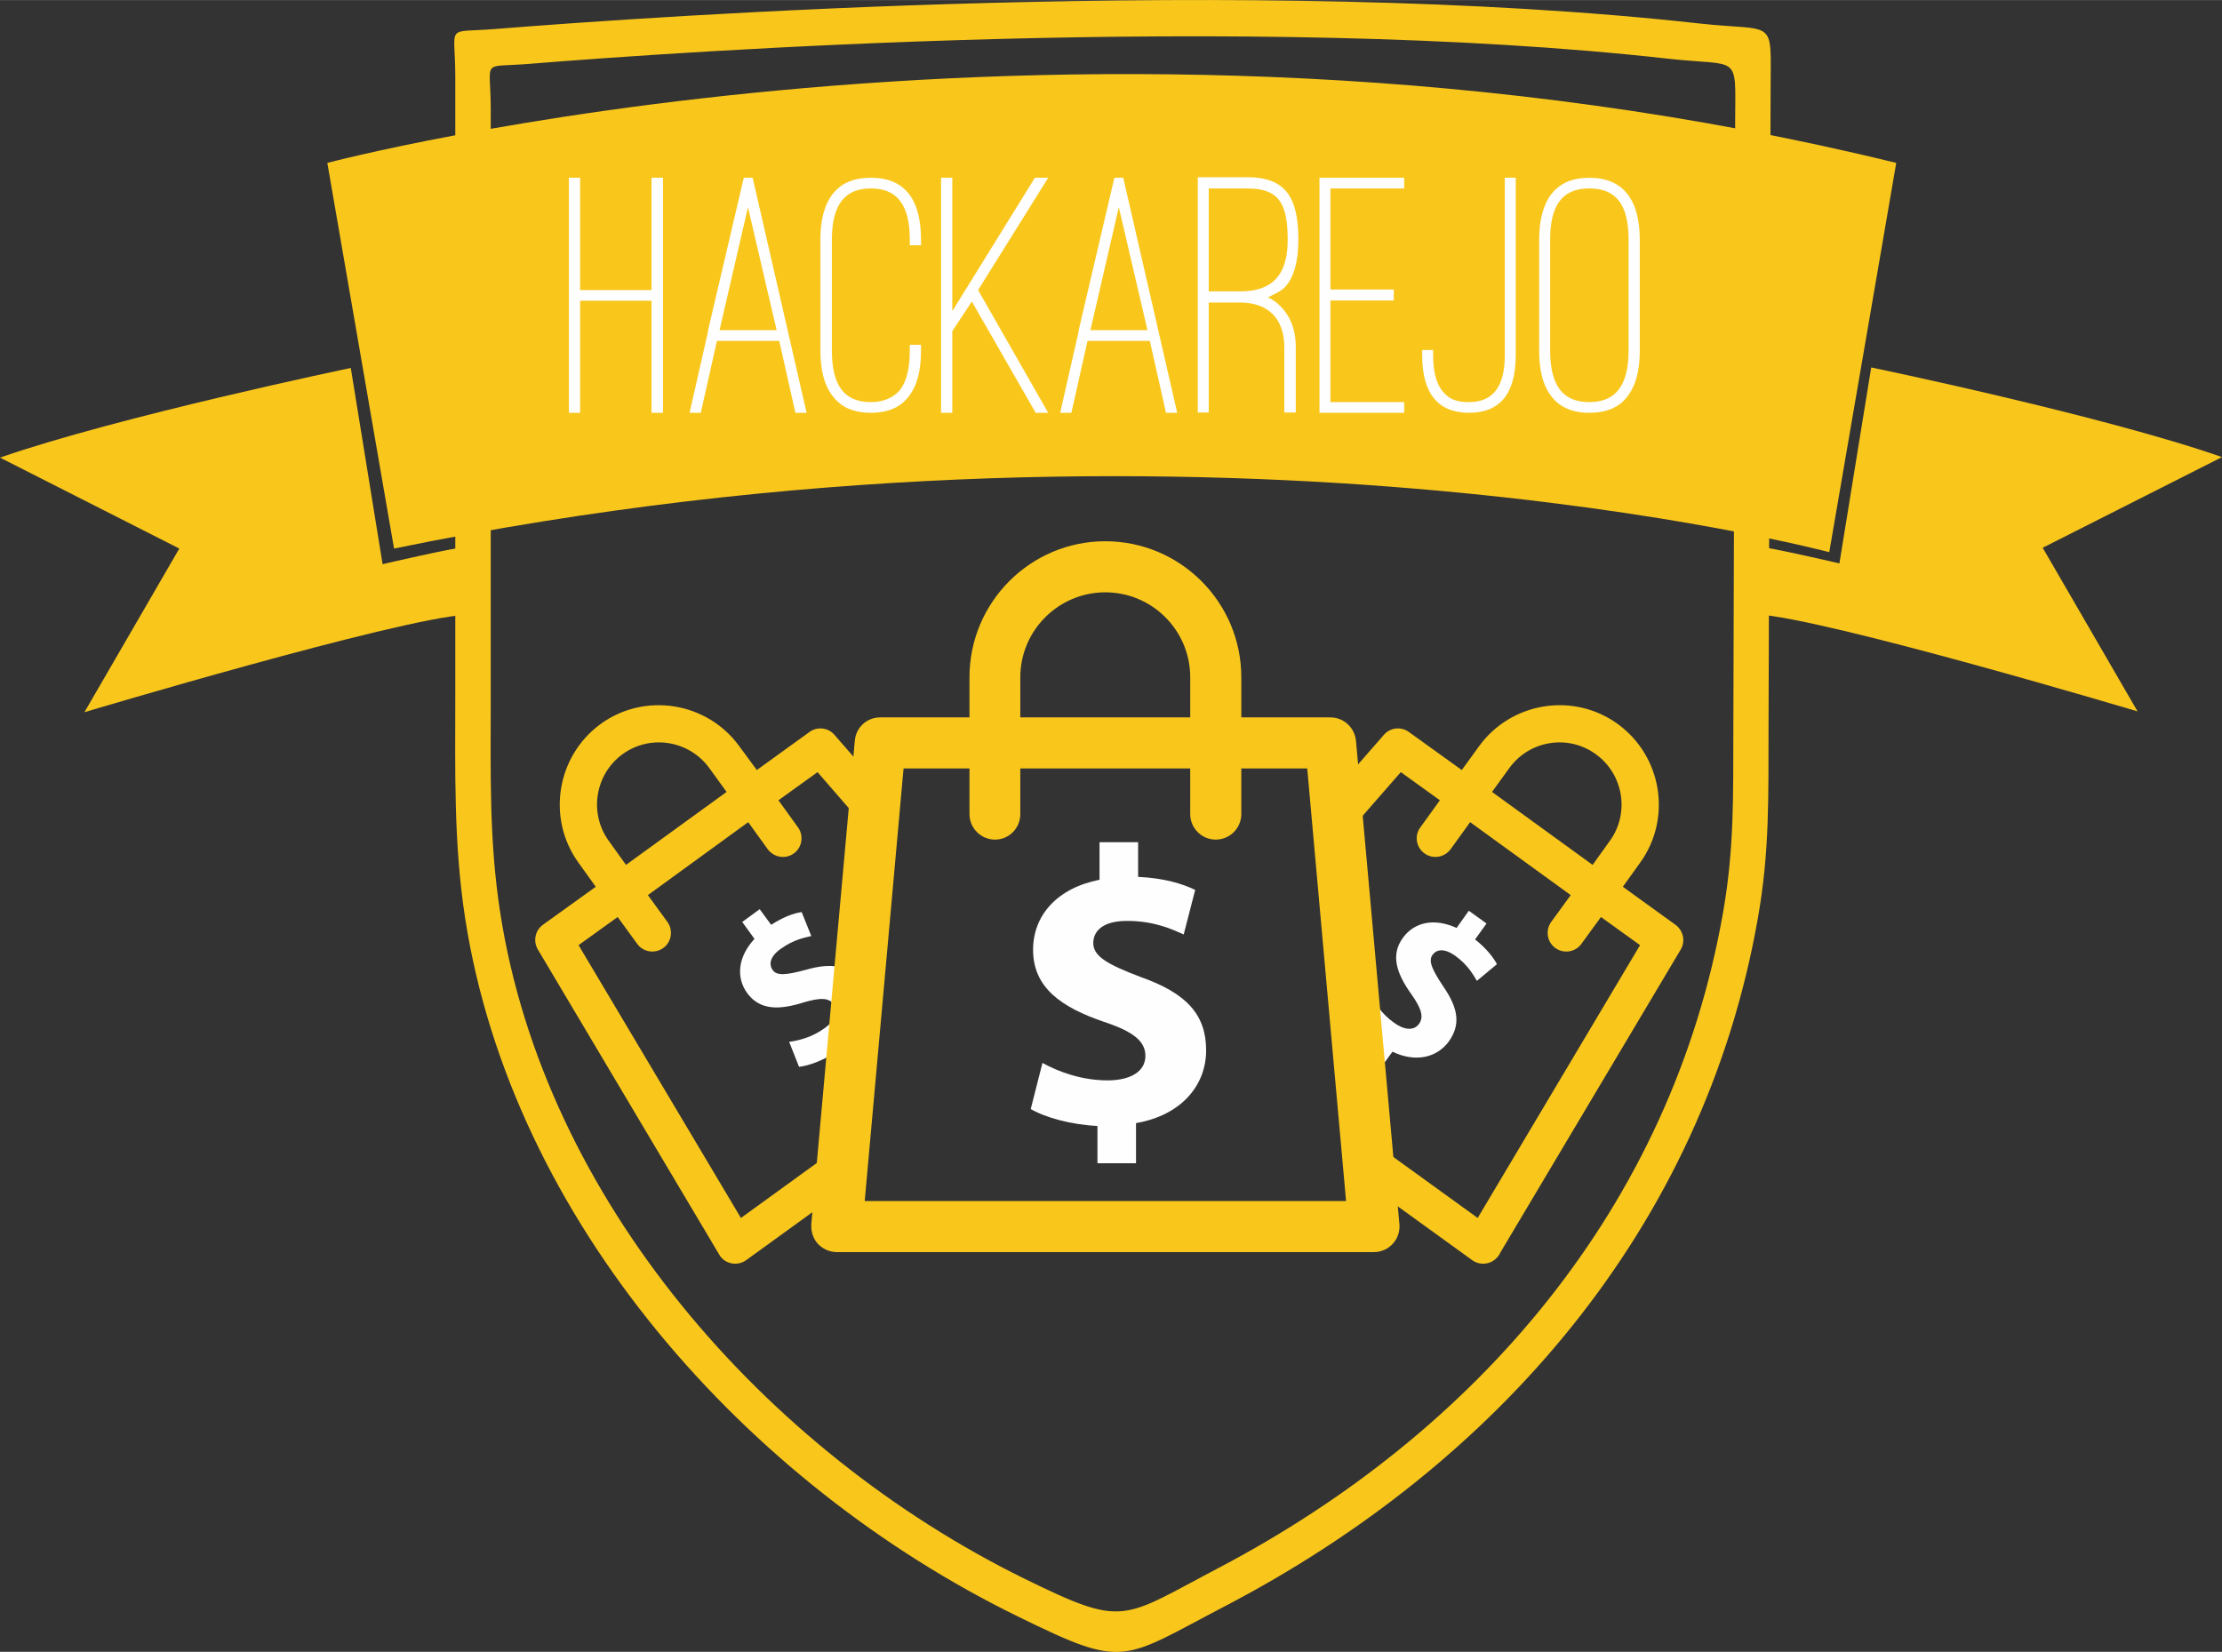 <?xml version="1.0" encoding="UTF-8"?>
<!DOCTYPE svg PUBLIC "-//W3C//DTD SVG 1.1//EN" "http://www.w3.org/Graphics/SVG/1.1/DTD/svg11.dtd">
<!-- Creator: CorelDRAW X7 -->
<svg xmlns="http://www.w3.org/2000/svg" xml:space="preserve" width="85.352mm" height="63.462mm" version="1.1" shape-rendering="geometricPrecision" text-rendering="geometricPrecision" image-rendering="optimizeQuality" fill-rule="evenodd" clip-rule="evenodd"
viewBox="0 0 8526 6339"
 xmlns:xlink="http://www.w3.org/1999/xlink">
 <rect x="0" y="0" width="8526" height="6339" fill="#333333" stroke="none"/>
 <g id="Camada_x0020_1">
  <g id="_818058880">
   <path fill="#FEFEFE" fill-rule="nonzero" d="M3252 4104l-47 -65c-48,31 -102,51 -139,55l-38 -96c41,-5 92,-20 137,-53 39,-28 55,-63 35,-90 -19,-27 -53,-27 -117,-8 -92,29 -167,31 -216,-36 -44,-61 -35,-140 28,-208l-47 -65 67 -49 44 60c48,-31 86,-44 117,-49l37 92c-24,6 -67,13 -117,49 -45,32 -45,62 -31,82 16,22 51,19 126,-1 103,-30 164,-16 209,46 10,14 18,30 23,47l-10 106c-9,22 -24,43 -44,64l35 48 -4 37 -48 34z"/>
   <path fill="#F9C71C" fill-rule="nonzero" d="M2757 4810l-693 -1166c-19,-32 -11,-73 19,-95l203 -146 -66 -92c-123,-170 -85,-409 85,-533 170,-123 409,-84 532,86l67 91 202 -146c30,-22 72,-17 96,11l189 217 -18 198 -236 -272 -150 108 75 104c23,32 16,77 -16,100 -32,23 -76,16 -100,-16l-75 -104 -385 280 75 103c23,32 16,77 -16,100 -32,23 -77,16 -100,-16l-75 -103 -150 108 623 1047 432 -313 -17 189 -395 286c-32,23 -77,16 -100,-16 -2,-3 -4,-7 -6,-10zm-35 -1862c-77,-107 -227,-131 -333,-54 -106,77 -130,227 -53,333l66 92 386 -280 -66 -91z"/>
  </g>
  <g id="_818048768">
   <path fill="#FEFEFE" fill-rule="nonzero" d="M5224 4057l48 -66c-31,-24 -57,-53 -76,-80l-4 -48 63 -52c18,37 48,81 93,113 39,29 77,33 97,5 19,-26 9,-59 -29,-113 -56,-78 -82,-150 -33,-217 44,-61 121,-77 206,-38l47 -66 68 49 -44 61c45,36 69,68 84,95l-77 64c-13,-21 -33,-60 -83,-96 -45,-32 -73,-23 -87,-4 -17,23 -3,55 40,120 61,88 67,150 22,213 -45,61 -126,82 -216,39l-51 70 -68 -49z"/>
   <path fill="#F9C71C" fill-rule="nonzero" d="M5755 4810l694 -1166c19,-32 10,-73 -20,-95l-202 -146 66 -92c123,-170 85,-409 -86,-533 -170,-123 -409,-84 -532,86l-66 91 -203 -146c-30,-22 -72,-17 -96,11l-186 213 16 199 235 -269 150 108 -75 104c-24,32 -16,77 16,100 32,23 76,16 100,-16l75 -104 386 280 -75 103c-23,32 -16,77 16,100 32,23 77,16 100,-16l75 -103 150 108 -623 1047 -437 -316 15 188 401 290c32,23 77,16 100,-16 3,-3 5,-7 6,-10zm36 -1862c77,-107 226,-131 332,-54 107,77 131,227 54,333l-66 92 -386 -280 66 -91z"/>
  </g>
  <g id="_818048032">
   <path fill="#F9C71C" d="M1346 1412c0,0 -888,185 -1346,344l688 349 -364 628c0,0 1201,-359 1465,-374 0,0 32,-259 -5,-259 -37,0 -316,65 -316,65l-122 -753z"/>
   <path fill="#F9C71C" d="M7180 1410c0,0 888,184 1346,344l-688 348 364 628c0,0 -1201,-359 -1465,-373 0,0 -32,-260 5,-260 37,0 316,65 316,65l122 -752z"/>
   <path fill="#F9C71C" d="M1256 625c0,0 2890,-767 6020,0l-257 1494c0,0 -2420,-647 -5507,-14l-256 -1480z"/>
  </g>
  <path fill="#F9C71C" d="M2226 1113l0 -431 -43 0 0 902 43 0 0 -430 274 0 0 430 44 0 0 -902 -44 0 0 431 -274 0zm826 471l43 0 -207 -902 -34 0 -137 585 0 4 -71 313 43 0 62 -276 239 0 62 276zm-182 -789l110 472 -219 0 109 -472zm278 549c0,101 26,158 64,195 37,36 86,45 130,45 43,0 92,-9 129,-45 38,-37 63,-94 63,-195l0 -21 -43 0 0 21c0,69 -12,118 -37,152 -26,30 -64,47 -112,47 -101,0 -150,-61 -150,-199l0 -424c0,-138 52,-197 150,-197 97,0 149,59 149,197l0 21 43 0 0 -21c0,-98 -25,-159 -63,-194 -37,-35 -86,-44 -129,-44 -44,0 -93,9 -130,44 -38,35 -64,96 -64,194l0 424zm506 -150l0 -512 -43 0 0 902 43 0 0 -313 75 -114 245 427 48 0 -269 -471 269 -431 -51 0 -317 512zm820 390l43 0 -207 -902 -34 0 -137 585 0 4 -71 313 43 0 62 -276 239 0 62 276zm-181 -789l110 472 -219 0 109 -472zm679 537c0,-68 -21,-120 -61,-159 -13,-13 -28,-24 -46,-32 22,-11 53,-24 68,-42 33,-38 49,-99 49,-179 0,-165 -51,-240 -196,-240l-190 0 0 903 42 0 0 -422 121 0c108,0 169,63 169,171l0 251 44 0 0 -251zm-334 -609l148 0c120,0 155,56 155,197 0,139 -62,198 -182,198l-121 0 0 -395zm425 -41l0 902 325 0 0 -41 -283 0 0 -390 243 0 0 -42 -243 0 0 -388 283 0 0 -41 -325 0zm394 681c0,146 60,221 180,221 120,0 179,-75 179,-221l0 -681 -42 0 0 681c0,123 -47,180 -137,180 -31,0 -65,-4 -91,-30 -27,-25 -47,-70 -47,-150l0 -20 -42 0 0 20zm449 -19c0,101 25,158 63,195 38,36 86,45 129,45 45,0 93,-9 131,-45 37,-37 63,-94 63,-195l0 -424c0,-155 -65,-238 -194,-238 -128,0 -192,84 -192,238l0 424zm42 -424c0,-134 48,-197 150,-197 101,0 151,59 151,197l0 424c0,140 -53,199 -151,199 -101,0 -150,-63 -150,-199l0 -424z"/>
  <path fill="#F9C71C" d="M1902 111c612,-49 2911,-211 4619,-21 294,32 274,-26 273,248l-8 2457c-1,259 5,469 -41,729 -209,1190 -1005,2097 -2043,2639 -401,209 -381,244 -793,42 -1047,-511 -1944,-1521 -2124,-2680 -45,-292 -38,-566 -38,-859l0 -2372c0,-207 -43,-167 155,-183zm127 134c579,-47 2755,-201 4371,-20 278,31 259,-24 258,237l-7 2343c-1,247 4,447 -39,694 -198,1136 -951,2000 -1934,2517 -379,199 -360,232 -750,41 -990,-488 -1839,-1452 -2009,-2557 -43,-278 -36,-539 -36,-819l0 -2262c0,-197 -41,-159 146,-174z"/>
  <path fill="#FEFEFE" fill-rule="nonzero" d="M2226 1113l0 -431 -43 0 0 902 43 0 0 -430 274 0 0 430 44 0 0 -902 -44 0 0 431 -274 0zm826 471l43 0 -207 -902 -34 0 -137 585 0 4 -71 313 43 0 62 -276 239 0 62 276zm-182 -789l110 472 -219 0 109 -472zm278 549c0,101 26,158 64,195 37,36 86,45 130,45 43,0 92,-9 129,-45 38,-37 63,-94 63,-195l0 -21 -43 0 0 21c0,69 -12,118 -37,152 -26,30 -64,47 -112,47 -101,0 -150,-61 -150,-199l0 -424c0,-138 52,-197 150,-197 97,0 149,59 149,197l0 21 43 0 0 -21c0,-98 -25,-159 -63,-194 -37,-35 -86,-44 -129,-44 -44,0 -93,9 -130,44 -38,35 -64,96 -64,194l0 424zm506 -150l0 -512 -43 0 0 902 43 0 0 -313 75 -114 245 427 48 0 -269 -471 269 -431 -51 0 -317 512zm820 390l43 0 -207 -902 -34 0 -137 585 0 4 -71 313 43 0 62 -276 239 0 62 276zm-181 -789l110 472 -219 0 109 -472zm679 537c0,-68 -21,-120 -61,-159 -13,-13 -28,-24 -46,-32 22,-11 53,-24 68,-42 33,-38 49,-99 49,-179 0,-165 -51,-240 -196,-240l-190 0 0 903 42 0 0 -422 121 0c108,0 169,63 169,171l0 251 44 0 0 -251zm-334 -609l148 0c120,0 155,56 155,197 0,139 -62,198 -182,198l-121 0 0 -395zm425 -41l0 902 325 0 0 -41 -283 0 0 -390 243 0 0 -42 -243 0 0 -388 283 0 0 -41 -325 0zm394 681c0,146 60,221 180,221 120,0 179,-75 179,-221l0 -681 -42 0 0 681c0,123 -47,180 -137,180 -31,0 -65,-4 -91,-30 -27,-25 -47,-70 -47,-150l0 -20 -42 0 0 20zm449 -19c0,101 25,158 63,195 38,36 86,45 129,45 45,0 93,-9 131,-45 37,-37 63,-94 63,-195l0 -424c0,-155 -65,-238 -194,-238 -128,0 -192,84 -192,238l0 424zm42 -424c0,-134 48,-197 150,-197 101,0 151,59 151,197l0 424c0,140 -53,199 -151,199 -101,0 -150,-63 -150,-199l0 -424z"/>
  <g id="_818069440">
   <path fill="#F9C71C" fill-rule="nonzero" d="M5369 4691l-166 -1848c-5,-51 -47,-90 -98,-90l-342 0 0 -154c0,-288 -234,-522 -522,-522 -287,0 -521,234 -521,522l0 154 -343 0c-51,0 -93,39 -97,90l-167 1855c0,3 0,6 0,9 0,24 9,48 25,66 19,20 45,32 73,32l2061 0c54,0 98,-44 98,-98 0,-5 0,-11 -1,-16zm-1454 -2092c0,-180 147,-326 326,-326 180,0 326,146 326,326l0 154 -652 0 0 -154zm-597 2010l149 -1660 253 0 0 175c0,54 44,98 98,98 54,0 97,-44 97,-98l0 -175 652 0 0 175c0,54 44,98 98,98 54,0 98,-44 98,-98l0 -175 253 0 149 1660 -1847 0z"/>
   <path fill="#FEFEFE" fill-rule="nonzero" d="M4211 4464l0 -143c-101,-5 -199,-32 -256,-65l45 -177c63,35 152,67 250,67 86,0 145,-33 145,-94 0,-57 -48,-94 -160,-131 -161,-55 -271,-130 -271,-276 0,-133 93,-237 255,-269l0 -144 148 0 0 133c101,5 169,26 219,50l-44 171c-39,-17 -109,-52 -217,-52 -99,0 -130,43 -130,85 0,50 52,81 181,130 179,63 252,146 252,282 0,134 -95,249 -269,279l0 154 -148 0z"/>
  </g>
 </g>
</svg>
